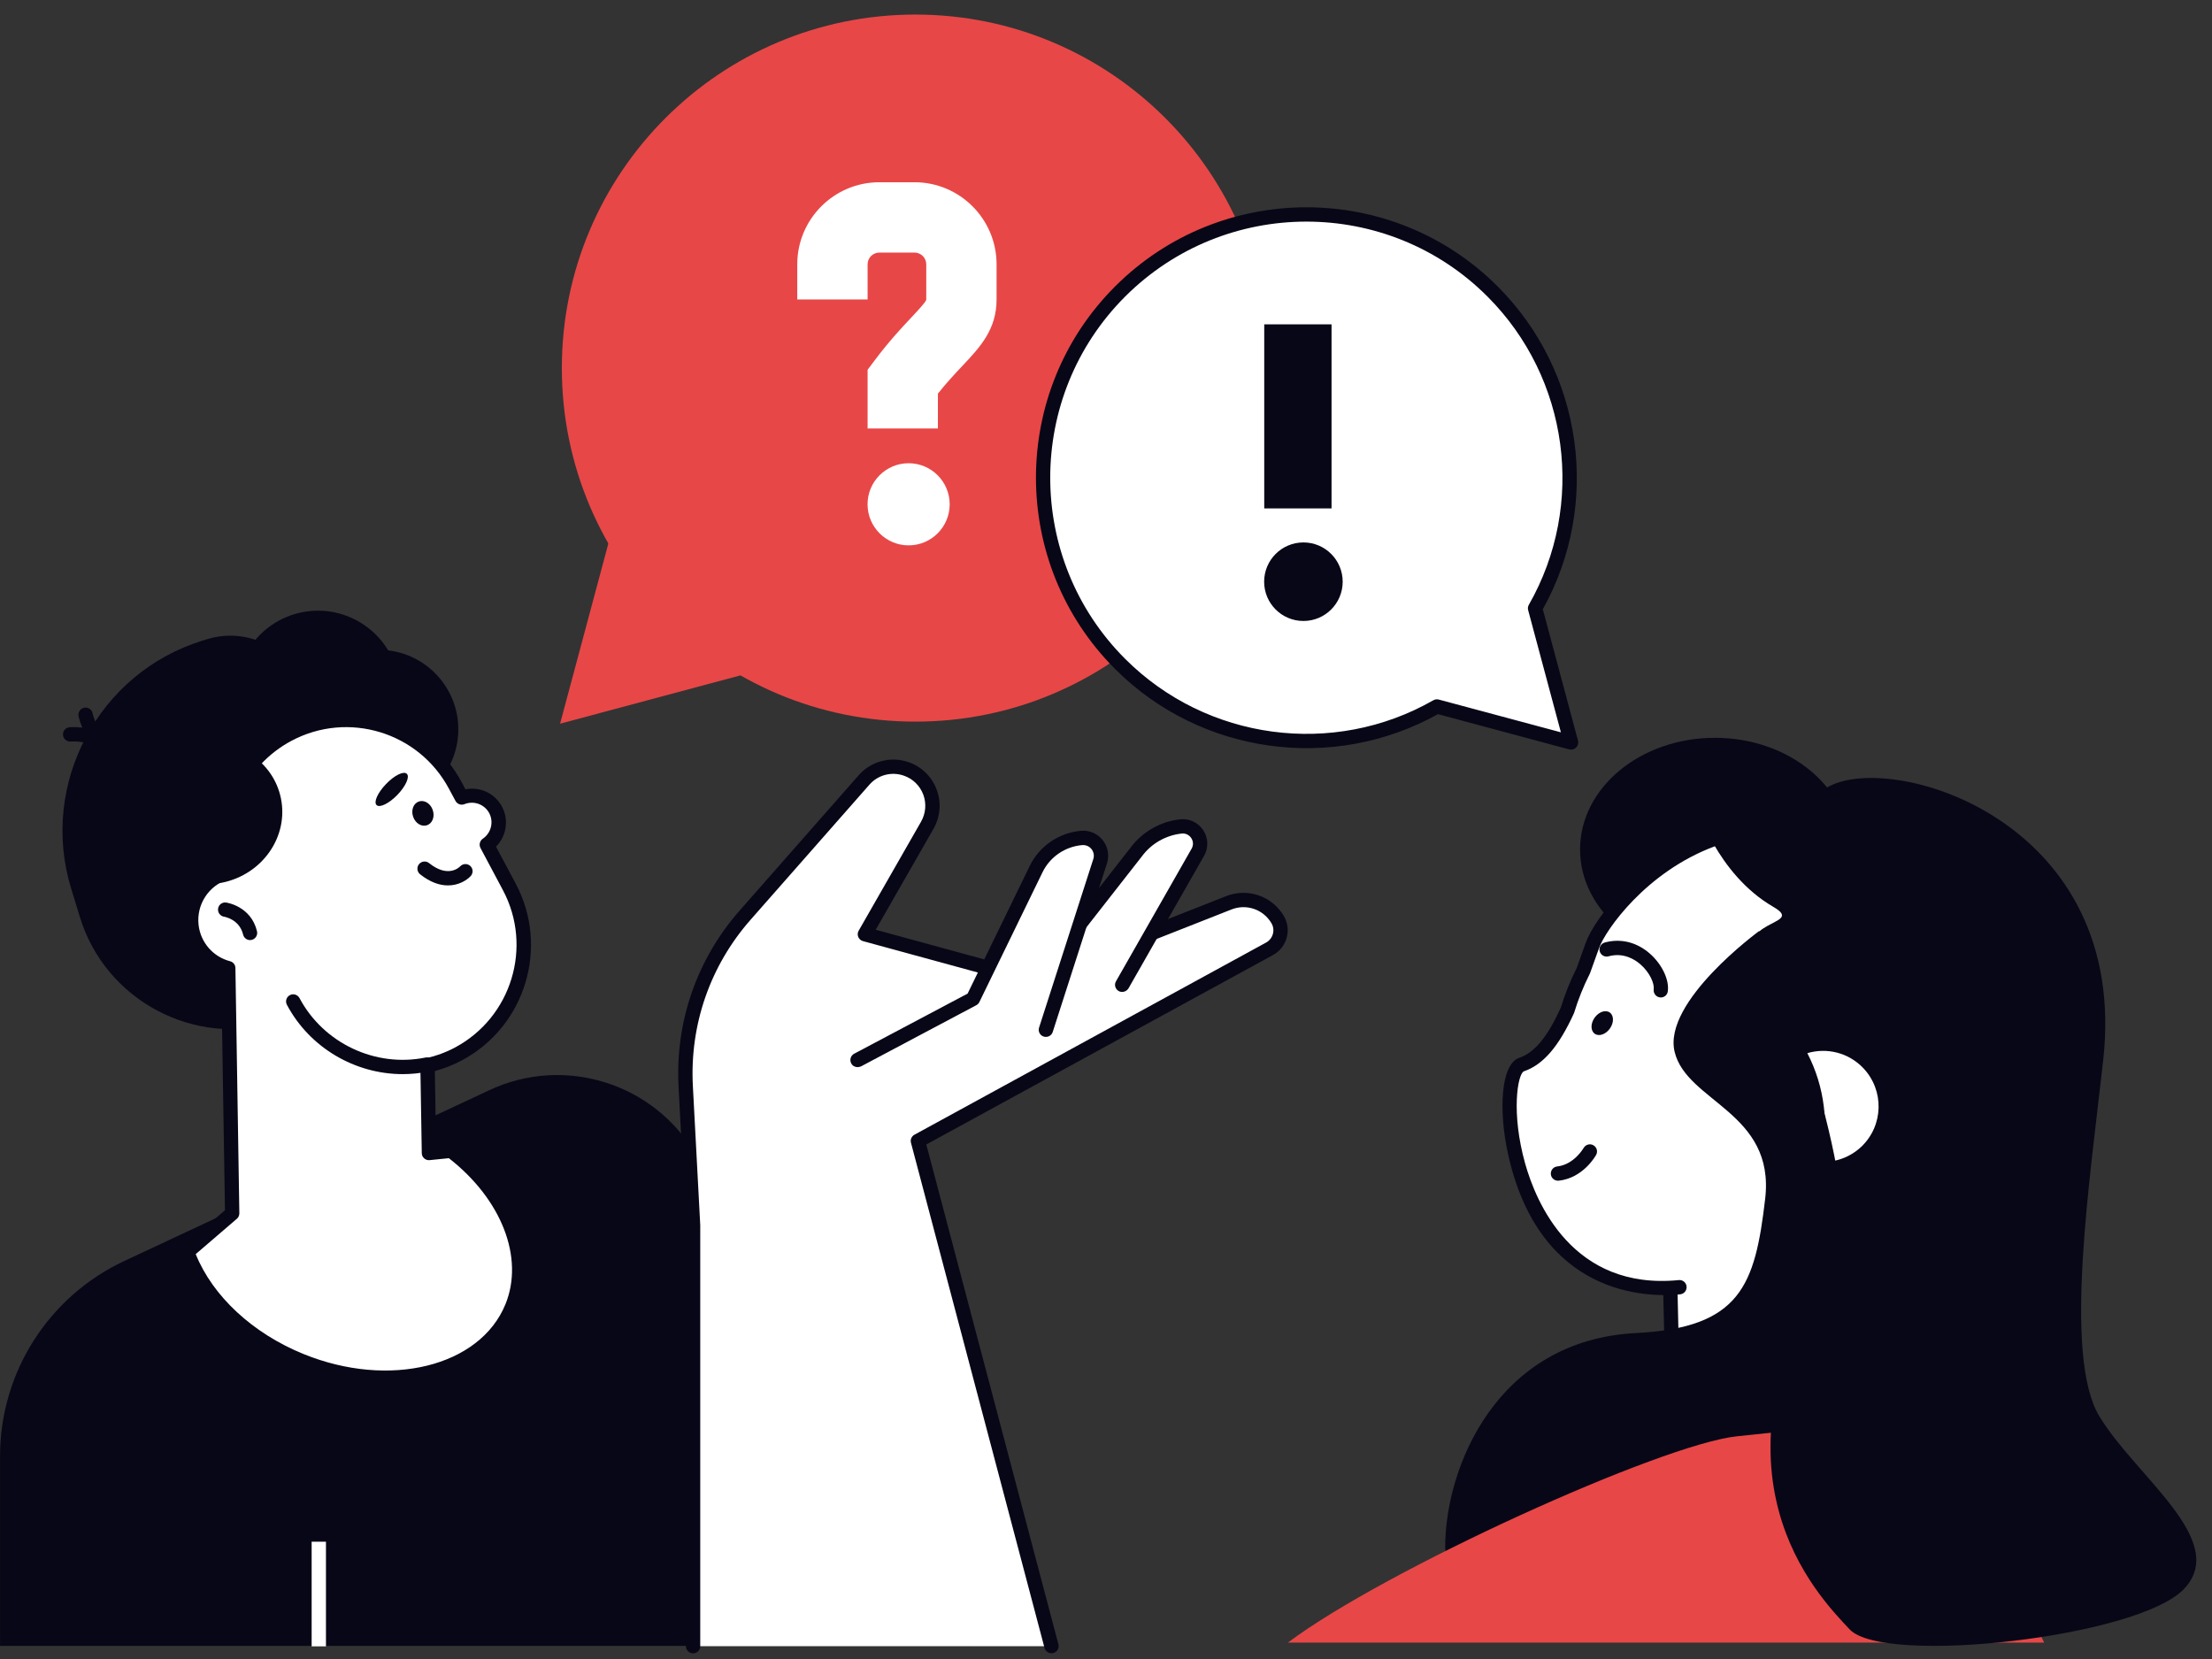 <svg xmlns="http://www.w3.org/2000/svg" width="108" height="81" viewBox="0 0 108 81" fill="none">
  <rect x="0" y="0" width="108" height="81" fill="#333333" stroke="none"/>
  <g clip-path="url(#clip0_3187_15340)">
    <path d="M0.002 80.366V71.096C0.002 67.017 2.363 63.304 6.059 61.572L23.889 53.228C27.584 51.499 31.988 52.896 34.011 56.441L47.388 80.362H0.002V80.366Z" fill="#080717"/>
    <path d="M33.839 80.367V59.823L33.48 53.033C33.319 49.973 34.36 46.97 36.386 44.668L42.183 38.077C42.697 37.494 43.511 37.281 44.244 37.536C45.372 37.927 45.868 39.251 45.274 40.288L42.229 45.611L50.423 47.85L59.996 44.078C60.88 43.728 61.889 44.071 62.378 44.888C62.678 45.391 62.5 46.044 61.987 46.327L44.82 55.708L51.341 80.374H33.839V80.367Z" fill="white"/>
    <path d="M51.338 80.719C51.184 80.719 51.041 80.615 50.999 80.461L44.478 55.795C44.436 55.642 44.506 55.478 44.649 55.401L61.816 46.02C61.98 45.929 62.099 45.779 62.148 45.6C62.197 45.419 62.172 45.23 62.074 45.069C61.673 44.395 60.849 44.116 60.122 44.406L50.548 48.178C50.479 48.206 50.402 48.209 50.328 48.188L42.135 45.95C42.03 45.922 41.946 45.845 41.904 45.747C41.862 45.646 41.869 45.534 41.925 45.44L44.971 40.117C45.201 39.712 45.24 39.23 45.079 38.797C44.915 38.36 44.569 38.021 44.129 37.871C43.528 37.661 42.865 37.836 42.446 38.315L36.648 44.905C34.671 47.151 33.672 50.033 33.829 53.022L34.189 59.812V80.374C34.189 80.566 34.032 80.723 33.84 80.723C33.647 80.723 33.49 80.566 33.49 80.374V59.83L33.13 53.057C32.963 49.886 34.025 46.826 36.124 44.444L41.922 37.854C42.529 37.162 43.486 36.91 44.359 37.211C44.995 37.431 45.498 37.92 45.732 38.552C45.97 39.184 45.91 39.879 45.578 40.466L42.756 45.394L50.402 47.483L59.867 43.753C60.915 43.341 62.095 43.742 62.675 44.71C62.871 45.035 62.923 45.415 62.822 45.782C62.721 46.149 62.483 46.449 62.151 46.631L45.226 55.879L51.677 80.283C51.726 80.468 51.614 80.66 51.429 80.709C51.397 80.716 51.369 80.719 51.338 80.719Z" fill="#080717"/>
    <path d="M54.788 48.078L58.48 41.602C58.822 41.005 58.34 40.272 57.656 40.345C56.782 40.439 55.99 40.893 55.466 41.602L50.943 47.386L54.788 48.078Z" fill="white"/>
    <path d="M54.788 48.431C54.729 48.431 54.67 48.417 54.617 48.386C54.45 48.291 54.39 48.078 54.488 47.911L58.18 41.435C58.274 41.271 58.267 41.075 58.162 40.918C58.057 40.761 57.883 40.677 57.694 40.698C56.919 40.782 56.21 41.187 55.749 41.816L51.219 47.607C51.1 47.757 50.88 47.785 50.73 47.666C50.58 47.547 50.552 47.327 50.67 47.177L55.194 41.393C55.766 40.618 56.65 40.108 57.621 40.003C58.072 39.954 58.501 40.16 58.749 40.538C58.997 40.915 59.011 41.393 58.788 41.785L55.096 48.26C55.029 48.368 54.911 48.431 54.788 48.431Z" fill="#080717"/>
    <path d="M41.869 51.75L47.502 48.761L50.583 42.428C51.002 41.566 51.847 40.986 52.808 40.906C53.426 40.853 53.901 41.45 53.709 42.041L51.061 50.27L41.869 51.75Z" fill="white"/>
    <path d="M41.868 52.103C41.742 52.103 41.62 52.036 41.56 51.918C41.469 51.747 41.536 51.537 41.707 51.446L47.243 48.512L50.275 42.282C50.746 41.31 51.706 40.654 52.782 40.563C53.191 40.528 53.586 40.699 53.84 41.021C54.096 41.342 54.172 41.765 54.047 42.156L51.399 50.385C51.34 50.57 51.144 50.667 50.959 50.611C50.774 50.552 50.673 50.357 50.732 50.172L53.38 41.943C53.435 41.775 53.401 41.597 53.292 41.457C53.18 41.318 53.016 41.248 52.838 41.262C52.007 41.331 51.263 41.838 50.9 42.589L47.819 48.921C47.788 48.987 47.735 49.043 47.669 49.078L42.035 52.068C41.979 52.089 41.923 52.103 41.868 52.103Z" fill="#080717"/>
    <path d="M17.099 48.835L13.557 49.914C9.488 51.157 5.14 48.842 3.9 44.773L3.47 43.369C1.916 38.273 4.811 32.831 9.907 31.273L10.725 32.559C13.92 31.584 17.329 33.401 18.307 36.593L20.242 42.928C20.997 45.419 19.586 48.073 17.099 48.835Z" fill="#080717"/>
    <path d="M12.985 49.556C17.782 49.479 21.612 45.765 21.54 41.259C21.468 36.754 17.521 33.163 12.724 33.24C7.927 33.317 4.097 37.031 4.169 41.537C4.241 46.043 8.188 49.633 12.985 49.556Z" fill="#080717"/>
    <path d="M20.923 55.192C18.338 54.647 16.089 52.814 15.132 50.142L14.252 47.683L20.769 45.336L20.923 55.192Z" fill="#080717"/>
    <path d="M10.685 42.609C10.095 39.888 11.188 36.965 13.493 35.592C14.929 34.737 16.549 34.656 17.974 35.215C17.216 35.303 15.1 35.666 14.705 37.077C14.223 38.802 14.213 42.075 10.685 42.609Z" fill="#080717"/>
    <path d="M22.344 36.113C22.622 33.986 21.122 32.037 18.995 31.76C16.868 31.483 14.919 32.983 14.642 35.11C14.365 37.237 15.864 39.186 17.991 39.463C20.118 39.74 22.067 38.24 22.344 36.113Z" fill="#080717"/>
    <path d="M8.778 32.867C4.915 34.603 2.816 38.916 3.927 43.083C5.017 43.408 6.225 43.426 7.416 43.062C10.507 42.119 12.285 38.972 11.387 36.032C10.958 34.631 9.997 33.534 8.778 32.867Z" fill="#080717"/>
    <path d="M14.693 36.708C15.679 34.803 14.934 32.459 13.029 31.473C11.124 30.487 8.781 31.232 7.795 33.137C6.809 35.042 7.554 37.385 9.459 38.371C11.364 39.357 13.707 38.612 14.693 36.708Z" fill="#080717"/>
    <path d="M19.348 32.645C19.99 34.755 18.803 36.99 16.693 37.633C14.584 38.276 12.348 37.088 11.706 34.978C11.063 32.869 12.25 30.634 14.36 29.991C16.47 29.348 18.705 30.536 19.348 32.645Z" fill="#080717"/>
    <path d="M5.563 37.133C5.448 37.133 5.336 37.077 5.27 36.972C4.711 36.099 3.471 36.204 3.457 36.204C3.265 36.221 3.094 36.082 3.076 35.889C3.059 35.697 3.199 35.526 3.387 35.509C3.454 35.502 5.067 35.355 5.857 36.595C5.961 36.759 5.912 36.972 5.752 37.077C5.692 37.115 5.626 37.133 5.563 37.133Z" fill="#080717"/>
    <path d="M5.686 37.027C5.655 37.027 5.623 37.023 5.592 37.013C4.177 36.615 3.849 35.032 3.835 34.966C3.797 34.778 3.922 34.592 4.111 34.554C4.3 34.516 4.485 34.638 4.52 34.826C4.523 34.84 4.782 36.059 5.78 36.339C5.966 36.391 6.074 36.583 6.021 36.768C5.98 36.925 5.84 37.027 5.686 37.027Z" fill="#080717"/>
    <path d="M22.021 56.172L20.942 56.28L20.872 51.994C21.382 51.879 21.885 51.701 22.37 51.442C25.314 49.878 26.429 46.221 24.864 43.276L23.771 41.223C24.316 40.853 24.511 40.13 24.2 39.529C23.886 38.925 23.166 38.673 22.548 38.921L22.234 38.331C20.669 35.387 17.012 34.272 14.068 35.837C11.585 37.157 10.404 39.965 11.033 42.578C9.943 42.92 9.213 43.992 9.346 45.17C9.461 46.196 10.202 46.996 11.141 47.248L11.333 59.221L9.14 61.103C9.919 63.258 11.924 65.284 14.683 66.409C19.066 68.193 23.683 67.02 25 63.786C26.034 61.267 24.731 58.232 22.021 56.172Z" fill="white"/>
    <path d="M18.794 67.613C17.428 67.613 15.979 67.337 14.554 66.757C11.805 65.636 9.661 63.579 8.815 61.25C8.766 61.113 8.805 60.96 8.917 60.865L10.984 59.091L10.799 47.534C9.814 47.17 9.119 46.297 9 45.239C8.864 44.027 9.538 42.874 10.632 42.389C10.108 39.654 11.424 36.881 13.908 35.561C17.016 33.905 20.89 35.089 22.545 38.198L22.727 38.537C23.436 38.397 24.169 38.732 24.515 39.396C24.854 40.045 24.721 40.831 24.218 41.338L25.178 43.14C26.834 46.248 25.65 50.122 22.542 51.777C22.136 51.994 21.696 52.165 21.232 52.294L21.291 55.923L21.993 55.853C22.081 55.843 22.168 55.871 22.238 55.923C25.147 58.131 26.39 61.358 25.332 63.953C24.375 66.282 21.794 67.613 18.794 67.613ZM9.556 61.232C10.387 63.289 12.336 65.099 14.816 66.108C19.01 67.816 23.436 66.726 24.679 63.677C25.601 61.41 24.494 58.56 21.916 56.548L20.977 56.643C20.879 56.653 20.781 56.622 20.708 56.555C20.634 56.489 20.593 56.398 20.593 56.3L20.523 52.015C20.519 51.851 20.634 51.704 20.795 51.669C21.302 51.554 21.777 51.379 22.206 51.149C24.976 49.675 26.027 46.224 24.553 43.458L23.46 41.404C23.376 41.247 23.425 41.051 23.572 40.95C23.977 40.674 24.113 40.14 23.89 39.707C23.659 39.27 23.139 39.078 22.674 39.263C22.51 39.33 22.322 39.26 22.238 39.102L21.923 38.516C20.449 35.746 16.999 34.695 14.232 36.169C11.941 37.388 10.764 40 11.375 42.518C11.417 42.696 11.316 42.878 11.141 42.934C10.191 43.231 9.584 44.163 9.695 45.155C9.793 46.014 10.398 46.713 11.236 46.933C11.386 46.971 11.494 47.108 11.494 47.265L11.686 59.238C11.686 59.343 11.644 59.44 11.564 59.507L9.556 61.232Z" fill="#080717"/>
    <path d="M12.209 45.9C12.052 45.9 11.909 45.792 11.87 45.631C11.689 44.883 10.973 44.765 10.941 44.758C10.753 44.73 10.62 44.552 10.648 44.36C10.676 44.171 10.851 44.038 11.039 44.066C11.088 44.073 12.255 44.251 12.548 45.467C12.593 45.655 12.478 45.844 12.29 45.889C12.265 45.896 12.237 45.9 12.209 45.9Z" fill="#080717"/>
    <path d="M21.872 43.23C21.477 43.23 21.013 43.087 20.51 42.685C20.36 42.563 20.335 42.343 20.458 42.193C20.58 42.043 20.8 42.018 20.95 42.141C21.869 42.877 22.41 42.357 22.469 42.298C22.602 42.158 22.822 42.151 22.962 42.28C23.102 42.409 23.112 42.626 22.986 42.769C22.787 42.982 22.393 43.23 21.872 43.23Z" fill="#080717"/>
    <path d="M21.128 39.548C21.24 39.869 21.114 40.201 20.849 40.292C20.584 40.383 20.28 40.198 20.171 39.876C20.06 39.555 20.185 39.223 20.451 39.133C20.716 39.042 21.02 39.227 21.128 39.548Z" fill="#080717"/>
    <path d="M19.863 37.781C20.017 37.928 19.808 38.389 19.399 38.812C18.99 39.234 18.536 39.454 18.386 39.307C18.233 39.161 18.442 38.7 18.851 38.277C19.256 37.855 19.71 37.631 19.863 37.781Z" fill="#080717"/>
    <path d="M12.282 36.859C9.792 37.712 8.245 40.261 8.692 42.905C9.348 43.171 10.096 43.251 10.854 43.094C12.82 42.689 14.102 40.841 13.714 38.969C13.529 38.075 12.998 37.341 12.282 36.859Z" fill="#080717"/>
    <path d="M19.663 52.444C17.34 52.444 15.126 51.162 14.008 49.059C13.917 48.888 13.984 48.678 14.151 48.588C14.322 48.497 14.532 48.563 14.623 48.731C15.796 50.938 18.329 52.133 20.777 51.633C20.965 51.595 21.151 51.717 21.189 51.906C21.227 52.094 21.105 52.279 20.917 52.318C20.497 52.402 20.078 52.444 19.663 52.444Z" fill="#080717"/>
    <path d="M15.915 75.273H15.216V80.383H15.915V75.273Z" fill="white"/>
    <path d="M44.693 35.233C54.226 35.233 61.954 27.505 61.954 17.972C61.954 8.439 54.226 0.711 44.693 0.711C35.16 0.711 27.432 8.439 27.432 17.972C27.432 27.505 35.16 35.233 44.693 35.233Z" fill="#E84747"/>
    <path d="M27.346 35.334L29.686 26.599L32.026 17.863L38.421 24.258L44.816 30.65L36.081 32.994L27.346 35.334Z" fill="#E84747"/>
    <path d="M76.711 36.25L74.968 29.743L74.954 29.697C77.759 24.787 77.07 18.423 72.879 14.232C67.857 9.209 59.715 9.209 54.693 14.232C49.67 19.254 49.67 27.396 54.693 32.418C58.884 36.609 65.248 37.301 70.159 34.493L70.2 34.503L76.711 36.25Z" fill="white"/>
    <path d="M76.71 36.6C76.679 36.6 76.651 36.596 76.619 36.59L70.207 34.868C65.072 37.728 58.611 36.831 54.444 32.664C49.292 27.512 49.292 19.133 54.444 13.985C59.596 8.833 67.975 8.833 73.123 13.985C77.29 18.152 78.187 24.613 75.327 29.747L77.045 36.16C77.077 36.282 77.042 36.408 76.954 36.499C76.888 36.562 76.801 36.6 76.71 36.6ZM63.784 10.82C60.581 10.82 57.378 12.04 54.937 14.477C50.057 19.357 50.057 27.292 54.937 32.171C58.915 36.15 65.104 36.981 69.983 34.19C70.063 34.145 70.158 34.131 70.245 34.155L76.21 35.755L74.611 29.789C74.586 29.702 74.6 29.604 74.646 29.527C77.436 24.645 76.605 18.459 72.627 14.481C70.193 12.04 66.986 10.82 63.784 10.82Z" fill="#080717"/>
    <path d="M44.363 26.627C45.47 26.627 46.368 25.729 46.368 24.622C46.368 23.515 45.47 22.617 44.363 22.617C43.256 22.617 42.358 23.515 42.358 24.622C42.358 25.729 43.256 26.627 44.363 26.627Z" fill="white"/>
    <path d="M45.793 20.92H42.36V18.056L42.702 17.599C43.408 16.659 44.033 15.992 44.494 15.503C44.798 15.178 45.175 14.777 45.224 14.64V12.905C45.224 12.59 44.965 12.332 44.651 12.332H42.933C42.618 12.332 42.36 12.59 42.36 12.905V14.623H38.926V12.905C38.926 10.694 40.725 8.898 42.933 8.898H44.651C46.862 8.898 48.657 10.697 48.657 12.905V14.623C48.657 16.09 47.85 16.949 46.995 17.857C46.635 18.238 46.24 18.66 45.793 19.216V20.92Z" fill="white"/>
    <path d="M63.639 30.319C64.698 30.319 65.556 29.461 65.556 28.402C65.556 27.343 64.698 26.484 63.639 26.484C62.58 26.484 61.721 27.343 61.721 28.402C61.721 29.461 62.58 30.319 63.639 30.319Z" fill="#080717"/>
    <path d="M65.012 15.836H61.726V24.823H65.012V15.836Z" fill="#080717"/>
    <path d="M83.73 46.928C87.366 46.928 90.313 44.487 90.313 41.475C90.313 38.464 87.366 36.023 83.73 36.023C80.093 36.023 77.146 38.464 77.146 41.475C77.146 44.487 80.093 46.928 83.73 46.928Z" fill="#080717"/>
    <path d="M94.744 77.303L81.762 72.148L81.465 59.092L93.585 58.816L94.744 77.303Z" fill="white"/>
    <path d="M94.745 77.658C94.703 77.658 94.658 77.651 94.616 77.633L81.633 72.475C81.504 72.422 81.417 72.296 81.413 72.157L81.116 59.101C81.113 59.007 81.148 58.919 81.214 58.853C81.277 58.787 81.368 58.748 81.459 58.745L93.578 58.469C93.774 58.465 93.924 58.608 93.935 58.797L95.094 77.287C95.101 77.406 95.049 77.521 94.951 77.591C94.892 77.637 94.818 77.658 94.745 77.658ZM82.108 71.912L94.364 76.781L93.257 59.178L81.822 59.44L82.108 71.912Z" fill="#080717"/>
    <path d="M90.606 63.566C93.393 62.679 95.88 60.73 97.417 57.919C100.525 52.24 98.517 45.317 93.086 42.181C84.176 37.036 78.378 44.36 77.743 46.162C77.592 46.585 77.449 46.994 77.302 47.388C76.985 48.02 76.726 48.67 76.527 49.327C75.909 50.682 75.228 51.653 74.285 51.974C72.839 52.467 73.621 63.664 81.997 62.843L90.606 63.566Z" fill="white"/>
    <path d="M90.606 63.925C90.46 63.925 90.32 63.831 90.274 63.681C90.215 63.495 90.316 63.3 90.501 63.241C93.32 62.343 95.667 60.398 97.113 57.757C100.11 52.284 98.262 45.578 92.915 42.49C89.716 40.643 86.625 40.248 83.733 41.317C80.352 42.567 78.375 45.438 78.075 46.284C77.924 46.706 77.778 47.118 77.634 47.513C77.631 47.527 77.624 47.537 77.617 47.551C77.31 48.159 77.058 48.791 76.862 49.431C76.859 49.444 76.852 49.458 76.845 49.476C76.098 51.111 75.343 51.984 74.4 52.308C74.089 52.459 73.778 54.362 74.463 56.803C74.99 58.686 76.775 63.01 81.965 62.5C82.161 62.479 82.329 62.622 82.346 62.814C82.364 63.007 82.224 63.178 82.032 63.195C80.442 63.352 75.141 63.314 73.618 56.29C73.174 54.254 73.262 51.959 74.177 51.648C74.921 51.393 75.549 50.639 76.202 49.207C76.405 48.543 76.667 47.887 76.985 47.255C77.124 46.867 77.268 46.465 77.414 46.053C77.861 44.792 80.1 41.914 83.488 40.664C86.586 39.518 89.873 39.93 93.264 41.886C98.947 45.166 100.906 52.288 97.728 58.096C96.198 60.894 93.708 62.958 90.715 63.908C90.676 63.922 90.641 63.925 90.606 63.925Z" fill="#080717"/>
    <path d="M95.116 40.215C91.442 38.203 87.156 38.329 83.621 40.156C84.722 40.418 85.797 40.819 86.828 41.382C93.809 45.203 95.982 54.668 91.683 62.527C91.445 62.963 91.186 63.382 90.921 63.791C94.54 63.117 97.875 60.836 99.817 57.288C103.187 51.127 101.085 43.481 95.116 40.215Z" fill="#080717"/>
    <path d="M82.828 39.344C82.828 39.344 83.806 42.666 86.579 44.276C88.046 45.128 85.235 44.859 85.448 46.605C87.065 59.682 88.106 62.155 88.106 62.155C88.35 63.276 89.297 64.111 90.442 64.208L93.89 64.505L94.972 61.341L96.733 47.709C96.736 47.709 89.664 37.5 82.828 39.344Z" fill="#080717"/>
    <path d="M90.977 52.153C90.251 51.388 89.189 51.14 88.242 51.42C89.098 53.072 89.315 54.961 88.899 56.729C89.605 56.757 90.324 56.512 90.879 55.988C91.962 54.958 92.008 53.243 90.977 52.153Z" fill="white"/>
    <path d="M76.065 57.647C75.891 57.647 75.737 57.515 75.72 57.337C75.699 57.145 75.838 56.973 76.027 56.952C76.855 56.862 77.312 56.058 77.319 56.051C77.414 55.884 77.627 55.821 77.794 55.915C77.962 56.009 78.025 56.219 77.93 56.387C77.906 56.432 77.302 57.515 76.104 57.647C76.093 57.644 76.079 57.647 76.065 57.647Z" fill="#080717"/>
    <path d="M81.088 48.701C81.074 48.701 81.057 48.701 81.043 48.697C80.851 48.673 80.718 48.495 80.742 48.306C80.781 48.016 80.55 47.482 80.093 47.084C79.827 46.85 79.269 46.49 78.535 46.692C78.35 46.745 78.158 46.633 78.106 46.448C78.053 46.263 78.165 46.071 78.35 46.018C79.125 45.805 79.908 45.997 80.55 46.556C81.144 47.077 81.507 47.834 81.43 48.397C81.41 48.575 81.263 48.701 81.088 48.701Z" fill="#080717"/>
    <path d="M78.603 50.217C78.4 50.504 78.068 50.619 77.862 50.472C77.656 50.325 77.653 49.976 77.855 49.69C78.058 49.403 78.389 49.288 78.596 49.435C78.802 49.582 78.805 49.931 78.603 50.217Z" fill="#080717"/>
    <path d="M85.89 45.457C85.89 45.457 81.175 48.897 81.762 51.353C82.352 53.808 86.676 54.3 86.184 58.527C85.691 62.753 84.989 64.824 79.872 65.086C73.044 65.435 70.561 71.691 70.561 75.526C70.561 79.361 88.052 69.923 88.052 69.923C88.052 69.923 94.046 63.734 85.89 45.457Z" fill="#080717"/>
    <path d="M62.881 80.2C67.597 76.654 81.124 70.514 84.802 70.127L94.368 69.117L99.806 80.2H62.881Z" fill="#E84747"/>
    <path d="M89.327 38.381C92.568 36.712 103.968 40.149 102.69 51.744C102.054 57.511 100.724 66.19 102.494 69.138C104.262 72.086 108.882 75.229 106.623 77.59C104.363 79.948 91.981 81.324 90.312 79.557C88.642 77.789 83.04 71.991 89.428 61.279C95.816 50.567 89.233 45.262 88.545 44.871C87.853 44.473 84.57 40.833 89.327 38.381Z" fill="#080717"/>
  </g>
  <defs>
    <clipPath id="clip0_3187_15340">
      <rect width="107.229" height="80" fill="white" transform="translate(0 0.699)"/>
    </clipPath>
  </defs>
</svg>